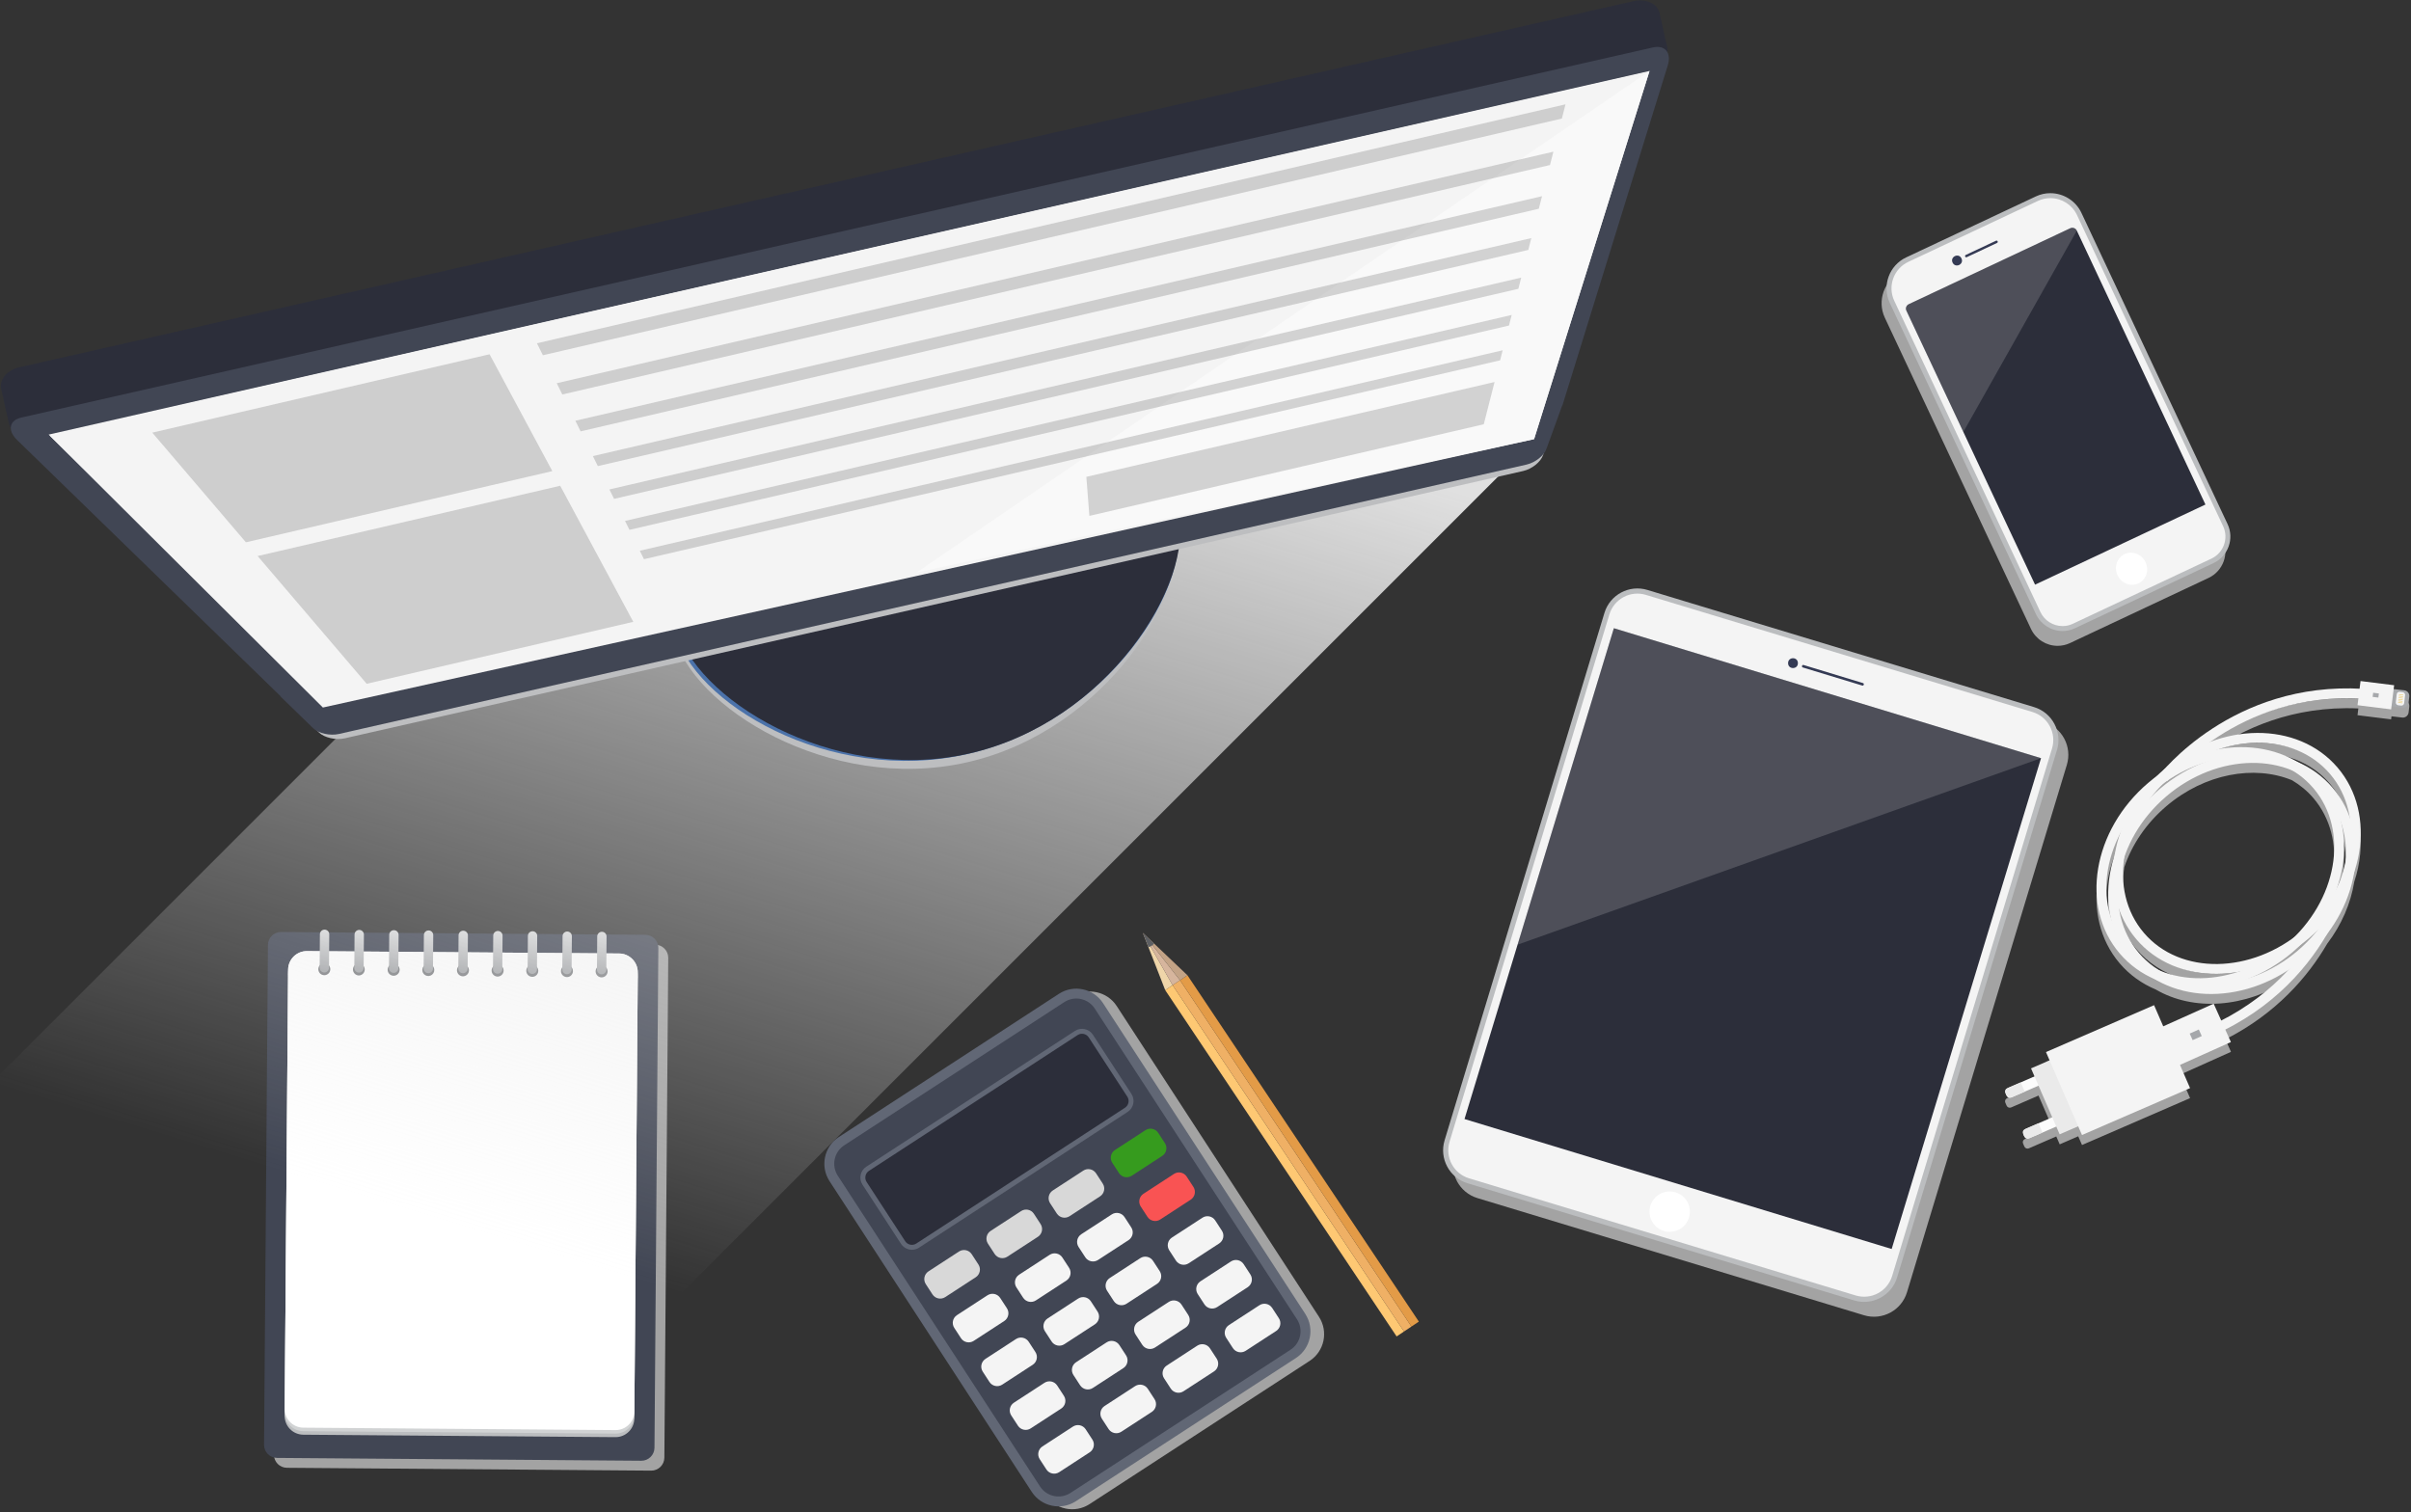 <?xml version="1.0" encoding="UTF-8"?>
<svg width="491px" height="308px" viewBox="0 0 491 308" version="1.1" xmlns="http://www.w3.org/2000/svg" xmlns:xlink="http://www.w3.org/1999/xlink">
    <rect x="0" y="0" width="491" height="308" fill="#333333" stroke="none"/>
    <!-- Generator: Sketch 51.3 (57544) - http://www.bohemiancoding.com/sketch -->
    <title>applications</title>
    <desc>Created with Sketch.</desc>
    <defs>
        <linearGradient x1="51.688%" y1="-0.007%" x2="48.445%" y2="95.349%" id="linearGradient-1">
            <stop stop-color="#DCDDDE" offset="0%"></stop>
            <stop stop-color="#A7A9AC" offset="100%"></stop>
        </linearGradient>
        <linearGradient x1="51.723%" y1="-0.011%" x2="48.461%" y2="94.913%" id="linearGradient-2">
            <stop stop-color="#DCDDDE" offset="0%"></stop>
            <stop stop-color="#A7A9AC" offset="100%"></stop>
        </linearGradient>
        <linearGradient x1="51.74%" y1="-0.004%" x2="48.493%" y2="94.91%" id="linearGradient-3">
            <stop stop-color="#DCDDDE" offset="0%"></stop>
            <stop stop-color="#A7A9AC" offset="100%"></stop>
        </linearGradient>
        <linearGradient x1="51.67%" y1="0.003%" x2="48.416%" y2="94.92%" id="linearGradient-4">
            <stop stop-color="#DCDDDE" offset="0%"></stop>
            <stop stop-color="#A7A9AC" offset="100%"></stop>
        </linearGradient>
        <linearGradient x1="51.766%" y1="0.011%" x2="48.521%" y2="95.296%" id="linearGradient-5">
            <stop stop-color="#DCDDDE" offset="0%"></stop>
            <stop stop-color="#A7A9AC" offset="100%"></stop>
        </linearGradient>
        <linearGradient x1="51.687%" y1="0.008%" x2="48.447%" y2="94.897%" id="linearGradient-6">
            <stop stop-color="#DCDDDE" offset="0%"></stop>
            <stop stop-color="#A7A9AC" offset="100%"></stop>
        </linearGradient>
        <linearGradient x1="51.686%" y1="0.003%" x2="48.449%" y2="94.904%" id="linearGradient-7">
            <stop stop-color="#DCDDDE" offset="0%"></stop>
            <stop stop-color="#A7A9AC" offset="100%"></stop>
        </linearGradient>
        <linearGradient x1="51.593%" y1="0.01%" x2="48.34%" y2="94.927%" id="linearGradient-8">
            <stop stop-color="#DCDDDE" offset="0%"></stop>
            <stop stop-color="#A7A9AC" offset="100%"></stop>
        </linearGradient>
        <linearGradient x1="51.681%" y1="0.006%" x2="48.441%" y2="94.533%" id="linearGradient-9">
            <stop stop-color="#DCDDDE" offset="0%"></stop>
            <stop stop-color="#A7A9AC" offset="100%"></stop>
        </linearGradient>
        <linearGradient x1="78.377%" y1="-5.631%" x2="42.691%" y2="62.92%" id="linearGradient-10">
            <stop stop-color="#E0E0E0" offset="0%"></stop>
            <stop stop-color="#E0E0E0" stop-opacity="0" offset="100%"></stop>
        </linearGradient>
    </defs>
    <g id="Page-1" stroke="none" stroke-width="1" fill="none" fill-rule="evenodd">
        <g id="applications" transform="translate(-110, 0)" fill-rule="nonzero">
            <path d="M562.643,109.768 L532.874,46.372 C531.731,43.938 529.246,42.366 526.543,42.366 C525.523,42.364 524.516,42.589 523.594,43.025 L497.193,55.441 C493.712,57.082 492.216,61.231 493.848,64.716 L523.617,128.112 C524.61,130.204 526.718,131.539 529.034,131.54 C529.906,131.541 530.768,131.349 531.557,130.976 L559.781,117.703 C562.758,116.298 564.038,112.75 562.643,109.768 Z" id="Shape" fill="#D3D3D3" opacity="0.7"></path>
            <path d="M560.573,114.228 L532.35,127.5 C529.628,128.779 526.357,127.6 525.079,124.878 L495.31,61.481 C493.798,58.261 495.195,54.389 498.414,52.876 L524.814,40.46 C528.037,38.944 531.912,40.342 533.425,43.565 L563.193,106.961 C564.47,109.68 563.291,112.949 560.573,114.228 Z" id="Shape" fill="#F4F4F4"></path>
            <path d="M530.04,128.521 C527.724,128.519 525.617,127.185 524.623,125.093 L494.854,61.696 C493.22,58.217 494.72,54.056 498.199,52.422 L524.6,40.006 C525.522,39.57 526.53,39.344 527.55,39.346 C530.253,39.346 532.738,40.919 533.88,43.353 L563.649,106.749 C565.046,109.731 563.765,113.281 560.787,114.685 L532.563,127.958 C531.774,128.329 530.912,128.521 530.04,128.521 Z M527.551,40.353 C526.673,40.353 525.824,40.542 525.03,40.916 L498.629,53.331 C495.651,54.736 494.371,58.285 495.767,61.267 L525.535,124.664 C526.362,126.404 528.116,127.513 530.042,127.514 C530.771,127.514 531.475,127.357 532.137,127.045 L560.362,113.773 C562.837,112.605 563.902,109.655 562.741,107.176 L532.971,43.78 C531.977,41.688 529.867,40.354 527.551,40.353 Z" id="Shape" fill="#BBBDBF"></path>
            <path d="M559.139,102.761 L524.439,119.079 L498.24,63.283 C498.006,62.783 498.22,62.189 498.719,61.953 L531.61,46.486 C532.11,46.251 532.705,46.466 532.94,46.966 L559.139,102.761 Z" id="Shape" fill="#2C2E3A"></path>
            <path d="M516.711,49.472 L510.525,52.381 C510.466,52.407 510.4,52.408 510.34,52.385 C510.28,52.362 510.232,52.316 510.206,52.257 C510.147,52.138 510.195,51.993 510.314,51.933 L516.501,49.024 C516.623,48.971 516.765,49.026 516.819,49.148 C516.878,49.267 516.83,49.412 516.711,49.472 Z" id="Shape" fill="#343A54"></path>
            <ellipse id="Oval" fill="#343A54" transform="translate(508.551, 53.063) rotate(-25.217) translate(-508.551, -53.063) " cx="508.551" cy="53.063" rx="1" ry="1"></ellipse>
            <ellipse id="Oval" fill="#FFFFFF" transform="translate(544.091, 115.837) rotate(-25.184) translate(-544.091, -115.837) " cx="544.091" cy="115.837" rx="3.143" ry="3.303"></ellipse>
            <path d="M532.942,46.973 L509.836,87.982 L498.242,63.29 C498.242,63.29 497.977,62.302 498.681,61.971 L531.647,46.469 C531.647,46.469 532.528,46.09 532.942,46.973 Z" id="Shape" fill="#F2F2F2" opacity="0.17"></path>
            <g id="Group" transform="translate(403, 119)">
                <path d="M123.243,28.036 L44.496,4.174 C40.796,3.056 36.879,5.151 35.759,8.847 L3.203,116.279 C2.083,119.974 4.176,123.898 7.872,125.018 L86.617,148.886 C90.318,149.998 94.232,147.906 95.354,144.213 L127.915,36.774 C129.036,33.077 126.939,29.156 123.243,28.036 Z" id="Shape" fill="#D3D3D3" opacity="0.7"></path>
                <path d="M93.342,141.191 C92.22,144.883 88.305,146.977 84.605,145.864 L5.859,121.997 C2.163,120.877 0.069,116.953 1.19,113.258 L33.746,5.826 C34.866,2.13 38.784,0.035 42.483,1.153 L121.23,25.015 C124.926,26.135 127.023,30.056 125.903,33.752 L93.342,141.191 Z" id="Shape" fill="#BBBDBF"></path>
                <path d="M92.335,140.881 C91.381,144.026 88.058,145.804 84.912,144.851 L6.165,120.989 C3.022,120.031 1.247,116.711 2.195,113.565 L34.751,6.134 C35.708,2.987 39.039,1.204 42.178,2.161 L120.928,26.022 C124.072,26.979 125.847,30.301 124.895,33.447 L92.335,140.881 Z" id="Shape" fill="#F4F4F4"></path>
                <polygon id="Shape" fill="#2C2E3A" points="35.664 8.95 122.655 35.42 92.238 135.387 5.247 108.918"></polygon>
                <polygon id="Shape" fill="#F2F2F2" opacity="0.17" points="122.656 35.413 16.053 73.405 35.666 8.945"></polygon>
                <circle id="Oval" fill="#FFFFFF" cx="47.03" cy="127.781" r="4.111"></circle>
                <path d="M86.254,20.632 L74.132,16.944 C74.01,16.907 73.941,16.778 73.978,16.656 L73.997,16.595 C74.035,16.473 74.164,16.405 74.286,16.441 L86.408,20.129 C86.53,20.166 86.599,20.296 86.562,20.418 L86.543,20.478 C86.506,20.6 86.376,20.669 86.254,20.632 Z" id="Shape" fill="#343A54"></path>
                <circle id="Oval" fill="#343A54" cx="72.143" cy="16.064" r="1"></circle>
            </g>
            <g id="Group" transform="translate(163, 189)">
                <path d="M80.448,3.413 L72.451,3.351 C72.299,3.015 71.966,2.797 71.596,2.794 C71.227,2.791 70.89,3.003 70.733,3.337 L65.388,3.296 C65.239,2.958 64.905,2.739 64.536,2.736 C64.167,2.733 63.83,2.947 63.675,3.282 L58.331,3.241 C58.18,2.905 57.846,2.687 57.477,2.685 C57.109,2.683 56.772,2.894 56.614,3.227 L51.269,3.186 C51.117,2.849 50.784,2.631 50.415,2.626 C50.047,2.626 49.712,2.839 49.555,3.172 L44.213,3.131 C44.061,2.794 43.726,2.578 43.357,2.576 C42.988,2.572 42.651,2.783 42.494,3.117 L37.152,3.076 C37.001,2.74 36.668,2.524 36.3,2.521 C35.93,2.515 35.591,2.727 35.434,3.062 L30.095,3.021 C29.944,2.684 29.61,2.467 29.241,2.464 C28.872,2.462 28.535,2.674 28.376,3.007 L23.033,2.966 C22.881,2.629 22.547,2.412 22.177,2.408 C21.809,2.408 21.474,2.619 21.316,2.952 L15.978,2.911 C15.824,2.575 15.491,2.357 15.121,2.353 C14.752,2.352 14.415,2.564 14.256,2.897 L6.251,2.835 C4.787,2.828 3.593,4.005 3.579,5.469 L2.788,107.28 C2.78,108.743 3.956,109.937 5.419,109.95 L79.62,110.529 C81.083,110.534 82.277,109.36 82.298,107.897 L83.087,6.091 C83.103,4.629 81.911,3.428 80.448,3.413 Z" id="Shape" fill="#D3D3D3" opacity="0.7"></path>
                <path d="M80.284,105.883 C80.265,107.346 79.07,108.521 77.607,108.516 L3.405,107.937 C1.942,107.924 0.765,106.729 0.774,105.266 L1.566,3.458 C1.58,1.995 2.774,0.818 4.237,0.824 L78.434,1.399 C79.897,1.414 81.089,2.615 81.073,4.077 L80.284,105.883 Z" id="Shape" fill="#414654"></path>
                <path d="M8.75,103.211 C6.649,103.187 4.961,101.473 4.969,99.372 L5.664,9.927 C5.687,7.823 7.404,6.133 9.508,6.143 L73.091,6.637 C75.186,6.651 76.888,8.384 76.873,10.479 L76.178,99.923 C76.159,102.026 74.443,103.719 72.339,103.708 L8.75,103.211 Z" id="Shape" fill="#BCBEC0"></path>
                <path d="M8.756,102.495 C6.653,102.47 4.964,100.753 4.974,98.65 L5.671,9.21 C5.692,7.106 7.408,5.415 9.512,5.424 L73.094,5.92 C75.196,5.944 76.886,7.659 76.878,9.761 L76.183,99.205 C76.163,101.308 74.446,103 72.343,102.989 L8.756,102.495 Z" id="Shape" fill="#D1D3D4"></path>
                <path d="M5.672,8.49 L5.66,10.075 C5.672,7.975 7.403,6.28 9.5,6.293 L73.086,6.789 C75.188,6.81 76.878,8.526 76.869,10.628 L76.877,9.046 C76.889,6.944 75.202,5.228 73.1,5.204 L9.512,4.714 C7.412,4.703 5.697,6.39 5.672,8.49 Z" id="Shape" fill="#F1F2F2"></path>
                <path d="M8.764,101.778 C6.662,101.756 4.972,100.04 4.981,97.938 L5.679,8.491 C5.699,6.388 7.416,4.699 9.519,4.713 L73.102,5.203 C75.199,5.221 76.903,6.95 76.883,9.045 L76.189,98.492 C76.166,100.594 74.451,102.283 72.349,102.274 L8.764,101.778 Z" id="Shape" fill="#FFFFFF"></path>
                <path d="M69.531,7.62 C68.856,7.613 68.302,8.154 68.294,8.829 C68.291,9.505 68.834,10.059 69.513,10.066 C69.837,10.068 70.148,9.941 70.378,9.713 C70.608,9.485 70.737,9.175 70.738,8.851 C70.743,8.527 70.618,8.215 70.391,7.984 C70.165,7.753 69.855,7.622 69.531,7.62 Z" id="Shape" fill="#808285"></path>
                <path d="M69.583,0.781 C69.331,0.778 69.088,0.875 68.908,1.051 C68.727,1.227 68.625,1.467 68.622,1.719 L68.569,8.519 C68.588,9.029 69.005,9.433 69.515,9.437 C70.025,9.441 70.448,9.042 70.475,8.533 L70.529,1.736 C70.53,1.484 70.431,1.242 70.254,1.062 C70.076,0.883 69.835,0.782 69.583,0.781 Z" id="Shape" fill="url(#linearGradient-1)"></path>
                <path d="M62.47,7.565 C62.033,7.561 61.627,7.791 61.406,8.167 C61.184,8.544 61.18,9.01 61.395,9.39 C61.61,9.771 62.012,10.007 62.449,10.011 C63.125,10.015 63.678,9.471 63.684,8.795 C63.688,8.47 63.562,8.158 63.334,7.927 C63.106,7.696 62.795,7.566 62.47,7.565 Z" id="Shape" fill="#808285"></path>
                <path d="M62.522,0.727 C62.27,0.724 62.028,0.821 61.848,0.998 C61.669,1.174 61.567,1.415 61.566,1.667 L61.514,8.466 C61.511,8.717 61.609,8.959 61.786,9.138 C61.963,9.317 62.204,9.418 62.455,9.418 C62.707,9.421 62.949,9.324 63.129,9.147 C63.308,8.971 63.41,8.73 63.411,8.478 L63.461,1.681 C63.465,1.429 63.368,1.187 63.191,1.007 C63.015,0.828 62.774,0.727 62.522,0.727 Z" id="Shape" fill="url(#linearGradient-2)"></path>
                <path d="M55.409,7.511 C55.084,7.507 54.772,7.633 54.54,7.861 C54.308,8.088 54.177,8.398 54.175,8.723 C54.174,9.399 54.718,9.949 55.393,9.957 C55.717,9.959 56.028,9.833 56.259,9.605 C56.49,9.378 56.62,9.068 56.622,8.744 C56.625,8.419 56.499,8.107 56.272,7.875 C56.044,7.644 55.734,7.513 55.409,7.511 Z" id="Shape" fill="#808285"></path>
                <path d="M55.463,0.673 C55.211,0.67 54.968,0.767 54.788,0.943 C54.608,1.119 54.506,1.359 54.504,1.611 L54.449,8.411 C54.451,8.936 54.875,9.361 55.4,9.365 C55.922,9.367 56.347,8.949 56.354,8.427 L56.405,1.626 C56.408,1.374 56.311,1.131 56.134,0.952 C55.957,0.773 55.715,0.672 55.463,0.673 Z" id="Shape" fill="url(#linearGradient-3)"></path>
                <g transform="translate(47, 0)" id="Shape">
                    <path d="M1.351,7.455 C1.026,7.45 0.713,7.576 0.481,7.804 C0.248,8.031 0.117,8.342 0.115,8.667 C0.109,9.343 0.653,9.896 1.329,9.903 C2.006,9.907 2.559,9.361 2.563,8.684 C2.566,8.36 2.44,8.048 2.213,7.817 C1.985,7.587 1.675,7.456 1.351,7.455 Z" fill="#808285"></path>
                    <path d="M1.402,0.614 C1.151,0.612 0.909,0.71 0.73,0.887 C0.551,1.063 0.45,1.304 0.448,1.555 L0.395,8.355 C0.391,8.878 0.812,9.306 1.335,9.311 C1.587,9.313 1.83,9.215 2.01,9.038 C2.19,8.861 2.292,8.62 2.294,8.368 L2.348,1.571 C2.349,1.046 1.927,0.619 1.402,0.614 Z" fill="url(#linearGradient-4)"></path>
                </g>
                <g transform="translate(40, 0)" id="Shape">
                    <path d="M1.287,7.398 C0.614,7.397 0.066,7.938 0.058,8.611 C0.056,9.287 0.598,9.838 1.273,9.848 C1.598,9.85 1.91,9.724 2.141,9.495 C2.372,9.267 2.502,8.957 2.504,8.632 C2.507,8.307 2.38,7.994 2.152,7.762 C1.923,7.531 1.612,7.4 1.287,7.398 Z" fill="#808285"></path>
                    <path d="M1.343,0.564 C1.092,0.561 0.849,0.657 0.67,0.833 C0.49,1.008 0.387,1.248 0.384,1.499 L0.332,8.3 C0.351,8.81 0.767,9.215 1.277,9.219 C1.788,9.223 2.211,8.825 2.238,8.316 L2.289,1.516 C2.291,1.264 2.192,1.022 2.014,0.843 C1.837,0.664 1.595,0.564 1.343,0.564 Z" fill="url(#linearGradient-5)"></path>
                </g>
                <g transform="translate(33, 0)" id="Shape">
                    <path d="M1.234,7.346 C0.739,7.341 0.291,7.635 0.097,8.09 C-0.096,8.545 0.004,9.072 0.351,9.425 C0.698,9.778 1.223,9.886 1.681,9.7 C2.14,9.514 2.441,9.071 2.444,8.576 C2.448,8.252 2.322,7.94 2.095,7.709 C1.868,7.478 1.558,7.347 1.234,7.346 Z" fill="#808285"></path>
                    <path d="M1.287,0.51 C1.034,0.505 0.79,0.601 0.609,0.778 C0.428,0.954 0.326,1.195 0.324,1.448 L0.27,8.245 C0.27,8.771 0.694,9.198 1.22,9.202 C1.472,9.205 1.714,9.107 1.893,8.93 C2.073,8.754 2.174,8.513 2.175,8.261 L2.23,1.46 C2.232,0.937 1.81,0.512 1.287,0.51 Z" fill="url(#linearGradient-6)"></path>
                </g>
                <g transform="translate(25, 0)" id="Shape">
                    <path d="M2.175,7.292 C1.85,7.288 1.538,7.414 1.306,7.642 C1.074,7.869 0.943,8.179 0.941,8.504 C0.937,9.18 1.479,9.731 2.155,9.738 C2.831,9.742 3.383,9.198 3.39,8.522 C3.39,7.847 2.853,7.296 2.175,7.292 Z" fill="#808285"></path>
                    <path d="M2.227,0.453 C1.703,0.447 1.273,0.867 1.265,1.391 L1.21,8.19 C1.21,8.715 1.635,9.142 2.16,9.144 C2.412,9.147 2.655,9.05 2.835,8.874 C3.016,8.698 3.118,8.458 3.121,8.206 L3.172,1.406 C3.174,1.154 3.075,0.912 2.897,0.733 C2.72,0.554 2.479,0.454 2.227,0.453 Z" fill="url(#linearGradient-7)"></path>
                </g>
                <g transform="translate(18, 0)" id="Shape">
                    <path d="M2.11,7.235 C1.786,7.231 1.473,7.357 1.243,7.585 C1.012,7.813 0.882,8.124 0.881,8.448 C0.877,8.772 1.003,9.085 1.231,9.316 C1.459,9.547 1.769,9.678 2.094,9.679 C2.75,9.657 3.272,9.121 3.276,8.465 C3.28,7.808 2.766,7.265 2.11,7.235 Z" fill="#808285"></path>
                    <path d="M2.163,0.397 C1.639,0.393 1.211,0.812 1.205,1.336 L1.157,8.134 C1.154,8.386 1.252,8.629 1.428,8.809 C1.604,8.989 1.845,9.091 2.097,9.094 C2.621,9.095 3.049,8.672 3.054,8.148 L3.111,1.35 C3.111,0.826 2.687,0.4 2.163,0.397 Z" fill="url(#linearGradient-8)"></path>
                </g>
                <g transform="translate(11, 0)" id="Shape">
                    <path d="M2.055,7.179 C1.731,7.176 1.419,7.302 1.188,7.53 C0.957,7.757 0.827,8.068 0.826,8.392 C0.82,9.066 1.362,9.616 2.036,9.622 C2.71,9.628 3.26,9.086 3.266,8.412 C3.27,8.088 3.145,7.775 2.917,7.543 C2.69,7.312 2.38,7.181 2.055,7.179 Z" fill="#808285"></path>
                    <path d="M2.106,0.342 C1.854,0.339 1.612,0.436 1.432,0.613 C1.252,0.789 1.149,1.029 1.147,1.281 L1.094,8.081 C1.081,8.429 1.258,8.756 1.556,8.935 C1.854,9.115 2.227,9.117 2.527,8.942 C2.828,8.767 3.01,8.442 3.001,8.094 L3.055,1.296 C3.055,0.771 2.631,0.345 2.106,0.342 Z" fill="url(#linearGradient-9)"></path>
                </g>
            </g>
            <g id="Group" transform="translate(518, 138)">
                <path d="M81.629,4.608 L79.466,4.358 L79.56,3.6 L72.716,2.747 L72.525,4.287 C50.379,3.252 36.712,16.319 32.881,20.566 L32.855,20.587 C32.255,21.098 31.687,21.628 31.137,22.17 C30.564,22.588 30.006,23.025 29.462,23.48 C18.16,33.117 15.56,48.691 23.666,58.197 C25.696,60.579 28.21,62.356 31.014,63.532 C38.657,68.002 49.241,67.319 58.036,61.542 C54.557,65.321 50.092,68.936 44.372,71.857 L42.831,68.421 L32.534,73.043 L30.679,68.767 L8.67,78.318 L9.4,80.003 L5.626,81.642 L6.325,83.251 L3.103,84.649 L1.051,85.539 L0.747,85.671 C0.394,85.825 0.232,86.236 0.385,86.589 L0.648,87.195 C0.802,87.548 1.213,87.71 1.567,87.557 L1.87,87.426 L4.341,86.354 L7.144,85.138 L9.938,91.576 L4.362,93.996 C4.009,94.15 3.847,94.561 4,94.914 L4.263,95.52 C4.417,95.873 4.828,96.036 5.182,95.883 L5.485,95.751 L7.956,94.679 L10.759,93.463 L11.457,95.072 L15.231,93.434 L16.002,95.21 L38.011,85.659 L35.946,80.9 L46.341,76.234 L45.201,73.695 C55.559,68.429 61.985,60.966 65.933,54.212 C68.879,50.331 70.743,45.966 71.443,41.612 C73.936,34.076 72.958,26.1 68.052,20.347 C62.016,13.268 51.72,11.529 42.188,15.076 C48.75,10.468 58.888,5.704 72.276,6.289 L72.105,7.664 L78.949,8.516 L79.027,7.891 L81.222,8.144 C81.859,8.216 82.434,7.76 82.51,7.123 L82.652,5.893 C82.721,5.257 82.265,4.683 81.629,4.608 Z M27.581,58.1 C25.427,55.574 24.119,52.565 23.6,49.352 C24.386,51.528 25.558,53.545 27.059,55.306 C31.994,61.093 39.777,63.296 47.662,61.977 C42.235,63.727 36.645,63.669 31.953,61.747 C30.328,60.782 28.844,59.581 27.581,58.1 Z M58.862,57.961 C59.453,57.454 60.026,56.926 60.579,56.378 C61.144,55.957 61.709,55.533 62.255,55.068 C62.804,54.597 63.336,54.108 63.852,53.601 C62.678,55.067 61.368,56.418 59.939,57.636 C57.279,59.911 54.231,61.687 50.941,62.88 C53.812,61.646 56.483,59.988 58.862,57.961 Z M69.689,39.413 C69.472,40.402 69.129,41.764 68.601,43.398 C68.411,43.824 68.209,44.248 67.995,44.669 C69.43,40.417 69.758,36.023 68.898,31.96 C69.627,34.321 69.886,36.846 69.689,39.413 Z M63.126,24.551 C70.096,32.725 68.259,45.918 59.241,54.872 C48.962,62.436 35.583,62.199 28.591,53.999 C24.994,49.781 23.748,44.227 24.617,38.607 C26.147,34.092 29.027,29.738 33.151,26.221 C40.976,19.549 51.073,17.756 58.755,20.905 C60.379,21.868 61.862,23.07 63.126,24.551 Z M31.845,24.689 C31.289,25.163 30.761,25.655 30.247,26.156 C30.943,25.289 31.687,24.462 32.475,23.678 C32.765,23.464 33.059,23.265 33.354,23.064 L33.382,23.085 L33.445,23.005 C35.41,21.669 37.532,20.582 39.765,19.77 C36.894,21.006 34.225,22.664 31.845,24.689 Z M23.721,33.882 C23.249,35.27 22.894,36.694 22.659,38.141 C21.269,42.342 20.961,46.678 21.809,50.691 C20.19,45.447 20.907,39.397 23.721,33.882 Z M66.519,21.658 C68.673,24.184 69.981,27.193 70.5,30.406 C69.713,28.23 68.542,26.213 67.041,24.452 C65.011,22.07 62.497,20.293 59.692,19.117 C55.182,16.479 49.648,15.638 44.055,16.574 C52.47,13.859 61.284,15.52 66.519,21.658 Z" id="Shape" fill="#D3D3D3" opacity="0.7"></path>
                <g transform="translate(0, 80)" fill="#FCFCFC" id="Shape">
                    <path d="M13.322,8.852 L13.589,9.467 C13.741,9.817 13.579,10.227 13.23,10.379 L5.176,13.873 C4.825,14.025 4.418,13.864 4.264,13.514 L3.997,12.899 C3.845,12.548 4.006,12.14 4.357,11.987 L12.41,8.492 C12.76,8.34 13.171,8.502 13.322,8.852 Z M9.709,0.525 L9.977,1.14 C10.127,1.491 9.967,1.898 9.617,2.052 L1.563,5.546 C1.212,5.698 0.805,5.537 0.651,5.187 L0.384,4.572 C0.233,4.221 0.393,3.813 0.744,3.66 L8.797,0.165 C9.148,0.014 9.555,0.175 9.709,0.525 Z"></path>
                </g>
                <path d="M7.135,90.78 L4.664,91.852 C4.144,92.08 3.906,92.685 4.131,93.206 C4.356,93.725 4.965,93.965 5.484,93.74 L7.955,92.668 L7.135,90.78 Z M3.521,82.454 L1.051,83.526 C0.531,83.752 0.291,84.36 0.517,84.88 C0.742,85.399 1.351,85.639 1.87,85.414 L4.341,84.342 L3.521,82.454 Z M11.448,93.035 L5.618,79.601 L12.723,76.517 L18.553,89.952 L11.448,93.035 Z" id="Shape" fill="#EAEAEA"></path>
                <path d="M15.997,93.172 L8.665,76.277 L30.675,66.726 L38.006,83.622 L15.997,93.172 Z M23.666,56.185 C15.56,46.679 18.16,31.105 29.462,21.468 C40.763,11.831 56.553,11.725 64.658,21.231 C72.763,30.737 70.164,46.311 58.862,55.948 C47.56,65.585 31.771,65.69 23.666,56.185 Z M63.126,22.537 C55.74,13.876 41.225,14.084 30.769,23 C20.312,31.917 17.813,46.217 25.199,54.878 C32.584,63.539 47.099,63.331 57.556,54.415 C68.013,45.498 70.511,31.198 63.126,22.537 Z" id="Shape" fill="#F4F4F4"></path>
                <path d="M27.059,53.292 C18.953,43.786 21.553,28.212 32.855,18.575 C44.156,8.937 59.946,8.832 68.051,18.338 C76.156,27.844 73.557,43.418 62.255,53.055 C50.953,62.692 35.164,62.798 27.059,53.292 Z M66.519,19.645 C59.133,10.984 44.618,11.191 34.162,20.108 C23.705,29.024 21.206,43.325 28.592,51.986 C35.977,60.647 50.492,60.439 60.949,51.523 C71.405,42.605 73.903,28.306 66.519,19.645 Z" id="Shape" fill="#F4F4F4"></path>
                <path d="M26.049,57.393 C17.944,47.887 20.543,32.313 31.845,22.676 C43.147,13.039 58.936,12.933 67.041,22.439 C75.146,31.945 72.547,47.519 61.245,57.156 C49.943,66.793 34.154,66.898 26.049,57.393 Z M65.509,23.745 C58.123,15.084 43.609,15.291 33.152,24.208 C22.695,33.125 20.196,47.425 27.582,56.086 C34.968,64.747 49.482,64.539 59.939,55.623 C70.396,46.706 72.894,32.406 65.509,23.745 Z" id="Shape" fill="#F4F4F4"></path>
                <path d="M31.772,19.86 C31.916,19.668 46.514,0.684 73.254,2.301 L73.133,4.311 C47.504,2.762 33.519,20.887 33.381,21.071 L31.772,19.86 Z" id="Shape" fill="#F4F4F4"></path>
                <path d="M72.015,35.896 C71.987,36.134 68.844,59.875 44.882,71.853 L43.981,70.052 C66.948,58.571 69.988,35.88 70.015,35.653 L72.015,35.896 Z" id="Shape" fill="#F4F4F4"></path>
                <g transform="translate(31, 66)" id="Shape">
                    <polygon fill="#F4F4F4" points="11.814 0.424 15.323 8.239 4.452 13.119 0.943 5.305"></polygon>
                    <polygon fill="#A6A8AB" points="8.788 5.68 9.388 7.014 7.532 7.848 6.932 6.513"></polygon>
                </g>
                <g transform="translate(72, 0)" id="Shape">
                    <path d="M4.646,4.444 L4.79,3.198 C4.865,2.565 5.437,2.112 6.07,2.183 L9.636,2.595 C10.269,2.669 10.723,3.241 10.651,3.874 L10.507,5.12 C10.432,5.752 9.861,6.206 9.228,6.135 L5.661,5.723 C5.028,5.649 4.574,5.077 4.646,4.444 Z" fill="#A6A8AB"></path>
                    <path d="M7.902,5.025 L8.09,3.398 C8.127,3.093 8.402,2.875 8.707,2.909 L9.308,2.978 C9.613,3.014 9.832,3.29 9.797,3.595 L9.609,5.222 C9.573,5.527 9.297,5.746 8.992,5.711 L8.391,5.642 C8.086,5.605 7.868,5.33 7.902,5.025 Z" fill="#F4F4F4"></path>
                    <g transform="translate(8, 3)" fill="#EFCE73">
                        <path d="M0.555,0.486 L0.56,0.444 C0.563,0.422 0.582,0.407 0.604,0.409 L1.402,0.502 C1.412,0.503 1.422,0.508 1.428,0.516 C1.435,0.524 1.437,0.535 1.436,0.545 L1.431,0.588 C1.43,0.598 1.424,0.608 1.416,0.614 C1.408,0.621 1.397,0.623 1.387,0.622 L0.589,0.53 C0.579,0.529 0.569,0.524 0.562,0.515 C0.556,0.507 0.553,0.496 0.555,0.486 Z M0.521,0.785 C0.523,0.769 0.531,0.754 0.543,0.744 C0.556,0.735 0.572,0.73 0.588,0.732 L1.343,0.819 C1.376,0.823 1.401,0.853 1.397,0.886 C1.393,0.919 1.363,0.944 1.33,0.94 L0.574,0.853 C0.558,0.851 0.543,0.843 0.533,0.83 C0.523,0.817 0.519,0.801 0.521,0.785 Z M0.483,1.105 C0.485,1.089 0.493,1.074 0.505,1.064 C0.518,1.055 0.534,1.05 0.55,1.052 L1.305,1.139 C1.338,1.143 1.363,1.173 1.359,1.206 C1.355,1.239 1.325,1.264 1.292,1.26 L0.536,1.173 C0.52,1.171 0.505,1.163 0.495,1.15 C0.485,1.137 0.481,1.121 0.483,1.105 Z M0.446,1.426 C0.448,1.41 0.456,1.395 0.468,1.385 C0.481,1.376 0.497,1.371 0.513,1.373 L1.268,1.46 C1.301,1.464 1.326,1.494 1.322,1.527 C1.318,1.56 1.288,1.585 1.255,1.581 L0.5,1.493 C0.484,1.491 0.469,1.484 0.459,1.471 C0.449,1.458 0.444,1.442 0.446,1.426 Z M0.409,1.746 C0.411,1.73 0.419,1.715 0.431,1.705 C0.444,1.696 0.46,1.691 0.476,1.693 L1.231,1.78 C1.247,1.782 1.262,1.789 1.272,1.802 C1.282,1.815 1.287,1.831 1.285,1.847 C1.281,1.88 1.251,1.905 1.218,1.901 L0.463,1.813 C0.447,1.811 0.432,1.804 0.422,1.791 C0.412,1.778 0.407,1.762 0.409,1.746 Z M0.37,2.088 L0.375,2.046 C0.376,2.036 0.381,2.026 0.389,2.02 C0.397,2.013 0.408,2.01 0.418,2.011 L1.216,2.103 C1.238,2.106 1.253,2.125 1.251,2.147 L1.246,2.19 C1.243,2.211 1.223,2.226 1.202,2.224 L0.404,2.132 C0.383,2.129 0.368,2.109 0.37,2.088 Z"></path>
                    </g>
                    <g>
                        <polygon fill="#F4F4F4" points="7.567 1.564 6.955 6.484 0.111 5.632 0.723 0.712"></polygon>
                        <polygon fill="#A6A8AB" points="4.46 3.243 4.355 4.083 3.187 3.937 3.291 3.097"></polygon>
                    </g>
                </g>
            </g>
            <g id="Group" transform="translate(277, 201)">
                <path d="M51.436,2.001 L6.614,31.171 C3.613,33.128 2.763,37.145 4.714,40.15 L45.907,103.448 C47.865,106.449 51.883,107.299 54.888,105.348 L99.71,76.178 C102.711,74.22 103.56,70.203 101.609,67.198 L60.416,3.9 C58.458,0.9 54.441,0.05 51.436,2.001 Z" id="Shape" fill="#D3D3D3" opacity="0.7"></path>
                <path d="M96.374,74.745 L51.553,103.915 C49.025,105.56 45.611,104.838 43.966,102.31 L2.773,39.013 C1.128,36.485 1.85,33.071 4.378,31.425 L49.2,2.256 C51.728,0.61 55.142,1.333 56.787,3.86 L97.98,67.158 C99.625,69.687 98.902,73.101 96.374,74.745 Z" id="Shape" fill="#414654"></path>
                <path d="M96.924,75.59 L52.102,104.759 C49.097,106.71 45.079,105.861 43.121,102.86 L1.928,39.562 C-0.023,36.557 0.827,32.54 3.828,30.582 L48.65,1.413 C51.649,-0.539 55.678,0.312 57.629,3.312 L98.822,66.61 C100.774,69.615 99.924,73.632 96.924,75.59 Z M4.926,32.27 C2.856,33.62 2.27,36.39 3.615,38.463 L44.808,101.761 C46.159,103.831 48.93,104.417 51.003,103.072 L95.825,73.902 C97.894,72.551 98.48,69.781 97.135,67.708 L55.942,4.411 C54.592,2.341 51.822,1.755 49.749,3.1 L4.926,32.27 Z" id="Shape" fill="#616775"></path>
                <path d="M31.714,59.139 L25.489,63.191 C24.624,63.75 23.469,63.506 22.904,62.644 L21.531,60.534 C20.972,59.669 21.216,58.514 22.078,57.949 L28.303,53.897 C29.169,53.337 30.324,53.582 30.889,54.444 L32.262,56.554 C32.822,57.415 32.576,58.578 31.714,59.139 Z M44.374,50.9 L38.149,54.952 C37.283,55.512 36.127,55.267 35.563,54.404 L34.19,52.295 C33.63,51.429 33.875,50.274 34.737,49.709 L40.962,45.658 C41.827,45.099 42.982,45.343 43.547,46.205 L44.92,48.314 C45.48,49.179 45.236,50.335 44.374,50.9 Z M57.033,42.662 L50.808,46.713 C49.942,47.273 48.787,47.028 48.222,46.166 L46.849,44.057 C46.289,43.191 46.534,42.036 47.396,41.471 L53.621,37.419 C54.487,36.859 55.642,37.104 56.207,37.966 L57.58,40.076 C58.14,40.942 57.896,42.097 57.033,42.662 Z" id="Shape" fill="#D8D8D8"></path>
                <path d="M69.693,34.423 L63.467,38.475 C62.602,39.034 61.447,38.79 60.882,37.928 L59.509,35.818 C58.949,34.952 59.194,33.797 60.056,33.232 L66.281,29.181 C67.147,28.621 68.302,28.866 68.867,29.728 L70.24,31.838 C70.8,32.699 70.554,33.862 69.693,34.423 Z" id="Shape" fill="#369B1E"></path>
                <path d="M37.516,68.054 L31.291,72.105 C30.425,72.665 29.27,72.42 28.705,71.558 L27.332,69.449 C26.772,68.583 27.017,67.428 27.879,66.863 L34.104,62.811 C34.97,62.251 36.125,62.496 36.69,63.358 L38.063,65.468 C38.623,66.329 38.377,67.493 37.516,68.054 Z M50.175,59.814 L43.95,63.866 C43.085,64.425 41.93,64.181 41.365,63.319 L39.992,61.209 C39.432,60.343 39.676,59.188 40.539,58.623 L46.764,54.572 C47.63,54.012 48.785,54.257 49.35,55.119 L50.723,57.229 C51.283,58.091 51.037,59.254 50.175,59.814 Z M62.834,51.576 L56.609,55.627 C55.743,56.188 54.587,55.943 54.023,55.08 L52.65,52.971 C52.09,52.105 52.335,50.95 53.197,50.385 L59.423,46.334 C60.288,45.775 61.443,46.019 62.008,46.881 L63.381,48.99 C63.941,49.856 63.697,51.011 62.834,51.576 Z" id="Shape" fill="#F4F4F4"></path>
                <path d="M75.494,43.338 L69.269,47.389 C68.403,47.949 67.248,47.704 66.683,46.842 L65.31,44.733 C64.75,43.867 64.995,42.712 65.857,42.147 L72.082,38.095 C72.948,37.535 74.103,37.78 74.668,38.642 L76.041,40.752 C76.601,41.618 76.356,42.773 75.494,43.338 Z" id="Shape" fill="#F95353"></path>
                <g transform="translate(32, 46)" fill="#F4F4F4" id="Shape">
                    <path d="M11.317,30.968 L5.092,35.02 C4.226,35.58 3.071,35.335 2.506,34.473 L1.133,32.363 C0.573,31.497 0.818,30.342 1.68,29.777 L7.905,25.726 C8.771,25.166 9.926,25.411 10.491,26.273 L11.864,28.382 C12.424,29.244 12.178,30.407 11.317,30.968 Z M23.977,22.729 L17.751,26.78 C16.886,27.339 15.731,27.095 15.166,26.233 L13.793,24.124 C13.233,23.258 13.478,22.103 14.34,21.538 L20.565,17.486 C21.431,16.926 22.586,17.171 23.151,18.033 L24.524,20.143 C25.084,21.005 24.838,22.169 23.977,22.729 Z M36.636,14.49 L30.411,18.542 C29.546,19.101 28.391,18.857 27.826,17.995 L26.452,15.885 C25.892,15.019 26.137,13.864 26.999,13.299 L33.224,9.248 C34.089,8.689 35.244,8.933 35.809,9.795 L37.183,11.905 C37.743,12.77 37.499,13.926 36.636,14.49 Z M49.295,6.252 L43.07,10.304 C42.204,10.864 41.048,10.619 40.484,9.756 L39.111,7.647 C38.551,6.781 38.796,5.626 39.658,5.061 L45.884,1.01 C46.749,0.45 47.905,0.694 48.469,1.557 L49.842,3.666 C50.402,4.532 50.158,5.687 49.295,6.252 Z"></path>
                </g>
                <g transform="translate(38, 55)" fill="#F4F4F4" id="Shape">
                    <path d="M11.118,30.883 L4.893,34.934 C4.028,35.493 2.873,35.249 2.308,34.387 L0.934,32.277 C0.375,31.412 0.619,30.257 1.481,29.692 L7.706,25.64 C8.571,25.081 9.726,25.325 10.291,26.187 L11.665,28.297 C12.225,29.163 11.981,30.318 11.118,30.883 Z M23.778,22.644 L17.553,26.696 C16.687,27.256 15.532,27.011 14.967,26.149 L13.594,24.039 C13.034,23.173 13.279,22.018 14.141,21.453 L20.366,17.402 C21.232,16.842 22.387,17.087 22.952,17.949 L24.325,20.058 C24.885,20.92 24.639,22.083 23.778,22.644 Z M36.438,14.405 L30.213,18.456 C29.347,19.016 28.192,18.771 27.627,17.909 L26.254,15.8 C25.694,14.934 25.939,13.779 26.801,13.214 L33.026,9.162 C33.892,8.602 35.047,8.847 35.612,9.709 L36.985,11.819 C37.545,12.681 37.299,13.845 36.438,14.405 Z M49.097,6.166 L42.872,10.218 C42.007,10.777 40.852,10.533 40.287,9.671 L38.913,7.561 C38.353,6.695 38.598,5.54 39.46,4.975 L45.685,0.924 C46.55,0.365 47.705,0.609 48.27,1.471 L49.643,3.581 C50.203,4.446 49.959,5.601 49.097,6.166 Z"></path>
                </g>
                <g transform="translate(44, 64)" fill="#F4F4F4" id="Shape">
                    <path d="M10.919,30.797 L4.694,34.848 C3.829,35.407 2.674,35.163 2.109,34.301 L0.736,32.192 C0.176,31.326 0.42,30.171 1.283,29.606 L7.508,25.554 C8.374,24.994 9.529,25.239 10.093,26.102 L11.467,28.211 C12.027,29.072 11.781,30.236 10.919,30.797 Z M23.579,22.559 L17.354,26.61 C16.488,27.17 15.333,26.925 14.768,26.063 L13.395,23.953 C12.836,23.088 13.08,21.933 13.942,21.368 L20.167,17.316 C21.032,16.757 22.187,17.001 22.752,17.863 L24.125,19.973 C24.686,20.838 24.442,21.994 23.579,22.559 Z M36.239,14.319 L30.014,18.371 C29.148,18.931 27.993,18.686 27.428,17.824 L26.055,15.714 C25.495,14.848 25.74,13.693 26.602,13.128 L32.827,9.077 C33.693,8.517 34.848,8.762 35.413,9.624 L36.786,11.733 C37.346,12.596 37.1,13.759 36.239,14.319 Z M48.898,6.081 L42.672,10.132 C41.807,10.691 40.652,10.447 40.087,9.585 L38.714,7.476 C38.154,6.61 38.399,5.455 39.261,4.89 L45.486,0.838 C46.352,0.278 47.507,0.523 48.072,1.385 L49.445,3.495 C50.005,4.361 49.761,5.516 48.898,6.081 Z"></path>
                </g>
                <g transform="translate(8, 8)" id="Shape">
                    <path d="M54.385,17.035 L11.865,44.707 C10.881,45.344 9.567,45.066 8.925,44.085 L1.058,31.996 C0.421,31.012 0.699,29.698 1.68,29.056 L44.2,1.384 C45.185,0.747 46.498,1.025 47.141,2.006 L55.008,14.095 C55.643,15.08 55.365,16.393 54.385,17.035 Z" fill="#2C2E3A"></path>
                    <path d="M54.647,17.466 L12.152,45.121 C10.928,45.915 9.292,45.569 8.495,44.347 L0.643,32.283 C-0.151,31.059 0.195,29.423 1.417,28.626 L43.912,0.971 C45.136,0.178 46.771,0.524 47.569,1.745 L55.42,13.809 C56.214,15.033 55.868,16.668 54.647,17.466 Z M1.966,29.47 C1.209,29.963 0.994,30.976 1.487,31.734 L9.338,43.798 C9.831,44.555 10.844,44.77 11.602,44.277 L54.097,16.622 C54.854,16.129 55.069,15.116 54.576,14.358 L46.724,2.294 C46.231,1.537 45.218,1.322 44.46,1.815 L1.966,29.47 Z" fill="#616775"></path>
                </g>
            </g>
            <g id="Group" transform="translate(342, 190)">
                <polygon id="Shape" fill="#EFD5A9" points="6.801 10.657 0.746 0.01 5.296 11.667"></polygon>
                <polygon id="Shape" fill="#D6B59D" points="0.746 0.01 8.315 9.65 6.801 10.657"></polygon>
                <polygon id="Shape" fill="#FEC873" points="53.935 81.189 52.421 82.198 5.296 11.667 6.801 10.657"></polygon>
                <polygon id="Shape" fill="#EFB065" points="55.438 80.184 53.935 81.189 6.801 10.657 8.315 9.65"></polygon>
                <polygon id="Shape" fill="#E39B47" points="56.949 79.176 55.438 80.184 8.315 9.65 9.822 8.637"></polygon>
                <polygon id="Shape" fill="#C3A386" points="0.746 0.01 9.822 8.637 8.315 9.65"></polygon>
                <path d="M2.706,2.507 C2.664,2.552 2.611,2.58 2.561,2.611 C2.481,2.669 2.395,2.718 2.305,2.757 C2.17,2.821 2.031,2.874 1.888,2.916 L0.749,0.012 L3.032,2.183 C2.938,2.305 2.828,2.414 2.706,2.507 Z" id="Shape" fill="#5D5F63"></path>
            </g>
            <g id="Group">
                <polygon id="Shape" fill="url(#linearGradient-10)" points="0.561 328.248 178.789 150.02 422.182 89.973 178.448 333.706"></polygon>
                <path d="M247.349,129.401 C250.594,143.707 278.766,161.655 306.95,155.261 C335.253,148.84 352.782,120.524 349.536,106.216 C346.292,91.915 320.812,85.505 292.509,91.925 C264.325,98.319 244.104,115.102 247.349,129.401 Z" id="Shape" fill="#BDBEC0"></path>
                <path d="M247.549,128.606 C250.796,142.915 278.763,159.986 306.952,153.591 C335.25,147.171 352.983,119.731 349.738,105.421 C346.493,91.12 321.013,84.704 292.714,91.124 C264.525,97.521 244.304,114.305 247.549,128.606 Z" id="Shape" fill="#4B72AA"></path>
                <path d="M247.801,127.613 C251.048,141.918 279.218,159.868 307.403,153.472 C335.705,147.053 353.233,118.736 349.988,104.429 C346.743,90.126 321.261,83.708 292.96,90.13 C264.776,96.524 244.556,113.308 247.801,127.613 Z M111.82,86.205 C112.243,88.072 114.583,89.124 117.051,88.565 L445.819,13.979 C448.29,13.418 449.95,11.459 449.527,9.593 L447.937,2.58 C447.515,0.723 445.168,-0.336 442.699,0.226 L113.931,74.813 C111.464,75.373 109.807,77.337 110.229,79.195 L111.82,86.205 Z" id="Shape" fill="#2C2E3A"></path>
                <path d="M424.263,92.635 C423.821,94.051 422.004,95.521 420.201,95.93 L180.186,150.38 C178.394,150.787 176.06,150.259 174.964,149.192 L168.337,142.704 L427.384,83.933 L424.263,92.635 Z" id="Shape" fill="#BDBEC0"></path>
                <path d="M114.354,85.043 L446.598,9.668 C449.095,9.101 450.447,10.767 449.634,13.344 L428.215,82.49 L428.176,82.594 L428.132,82.605 L424.97,91.321 C424.523,92.741 422.693,94.211 420.875,94.624 L179.025,149.49 C177.216,149.901 174.864,149.379 173.764,148.309 L167.095,141.825 L167.149,141.812 L167.068,141.733 L113.474,89.607 C111.48,87.666 111.86,85.607 114.354,85.043 Z" id="Shape" fill="#414654"></path>
                <path d="M445.042,14.77 L420.933,88.481 L176.412,143.811 L120.135,88.723 C119.842,88.435 445.042,14.77 445.042,14.77 Z" id="Shape" fill="#FFFFFF"></path>
                <polygon id="Shape" fill="#F4F4F4" points="445.926 14.455 422.417 89.442 175.755 144.104 119.909 88.514"></polygon>
                <polygon id="Shape" fill="#F9F9F9" points="445.926 14.455 296.678 116.597 422.417 89.442"></polygon>
            </g>
            <g id="Group" opacity="0.2" transform="translate(141, 21)" fill="#353535">
                <path d="M190.237,76.119 L190.851,84.071 L271.17,65.41 L273.368,56.806 L190.237,76.119 Z M99.296,91.171 L100.149,92.892 L274.497,52.386 L275.018,50.346 L99.296,91.171 Z M96.287,85.1 L97.187,86.916 L276.306,45.302 L276.855,43.148 L96.287,85.1 Z M93.106,78.686 L94.059,80.605 L278.216,37.82 L278.797,35.543 L93.106,78.686 Z M21.47,92.254 L43.674,118.266 L97.969,105.65 L83.084,77.938 L21.47,92.254 Z M89.74,71.895 L90.748,73.929 L280.237,29.904 L280.853,27.493 L89.74,71.895 Z M78.348,48.916 L79.558,51.356 L287.071,3.145 L287.81,0.251 L78.348,48.916 Z M0.012,67.115 L19.078,89.451 L81.48,74.953 L68.699,51.157 L0.012,67.115 Z" id="Shape"></path>
                <g transform="translate(86, 18)" id="Shape">
                    <polygon points="0.171 46.696 1.241 48.854 196.379 3.517 197.033 0.959"></polygon>
                </g>
                <g transform="translate(82, 9)" id="Shape">
                    <polygon points="0.381 48.051 1.518 50.343 202.653 3.613 203.347 0.895"></polygon>
                </g>
            </g>
        </g>
    </g>
</svg>